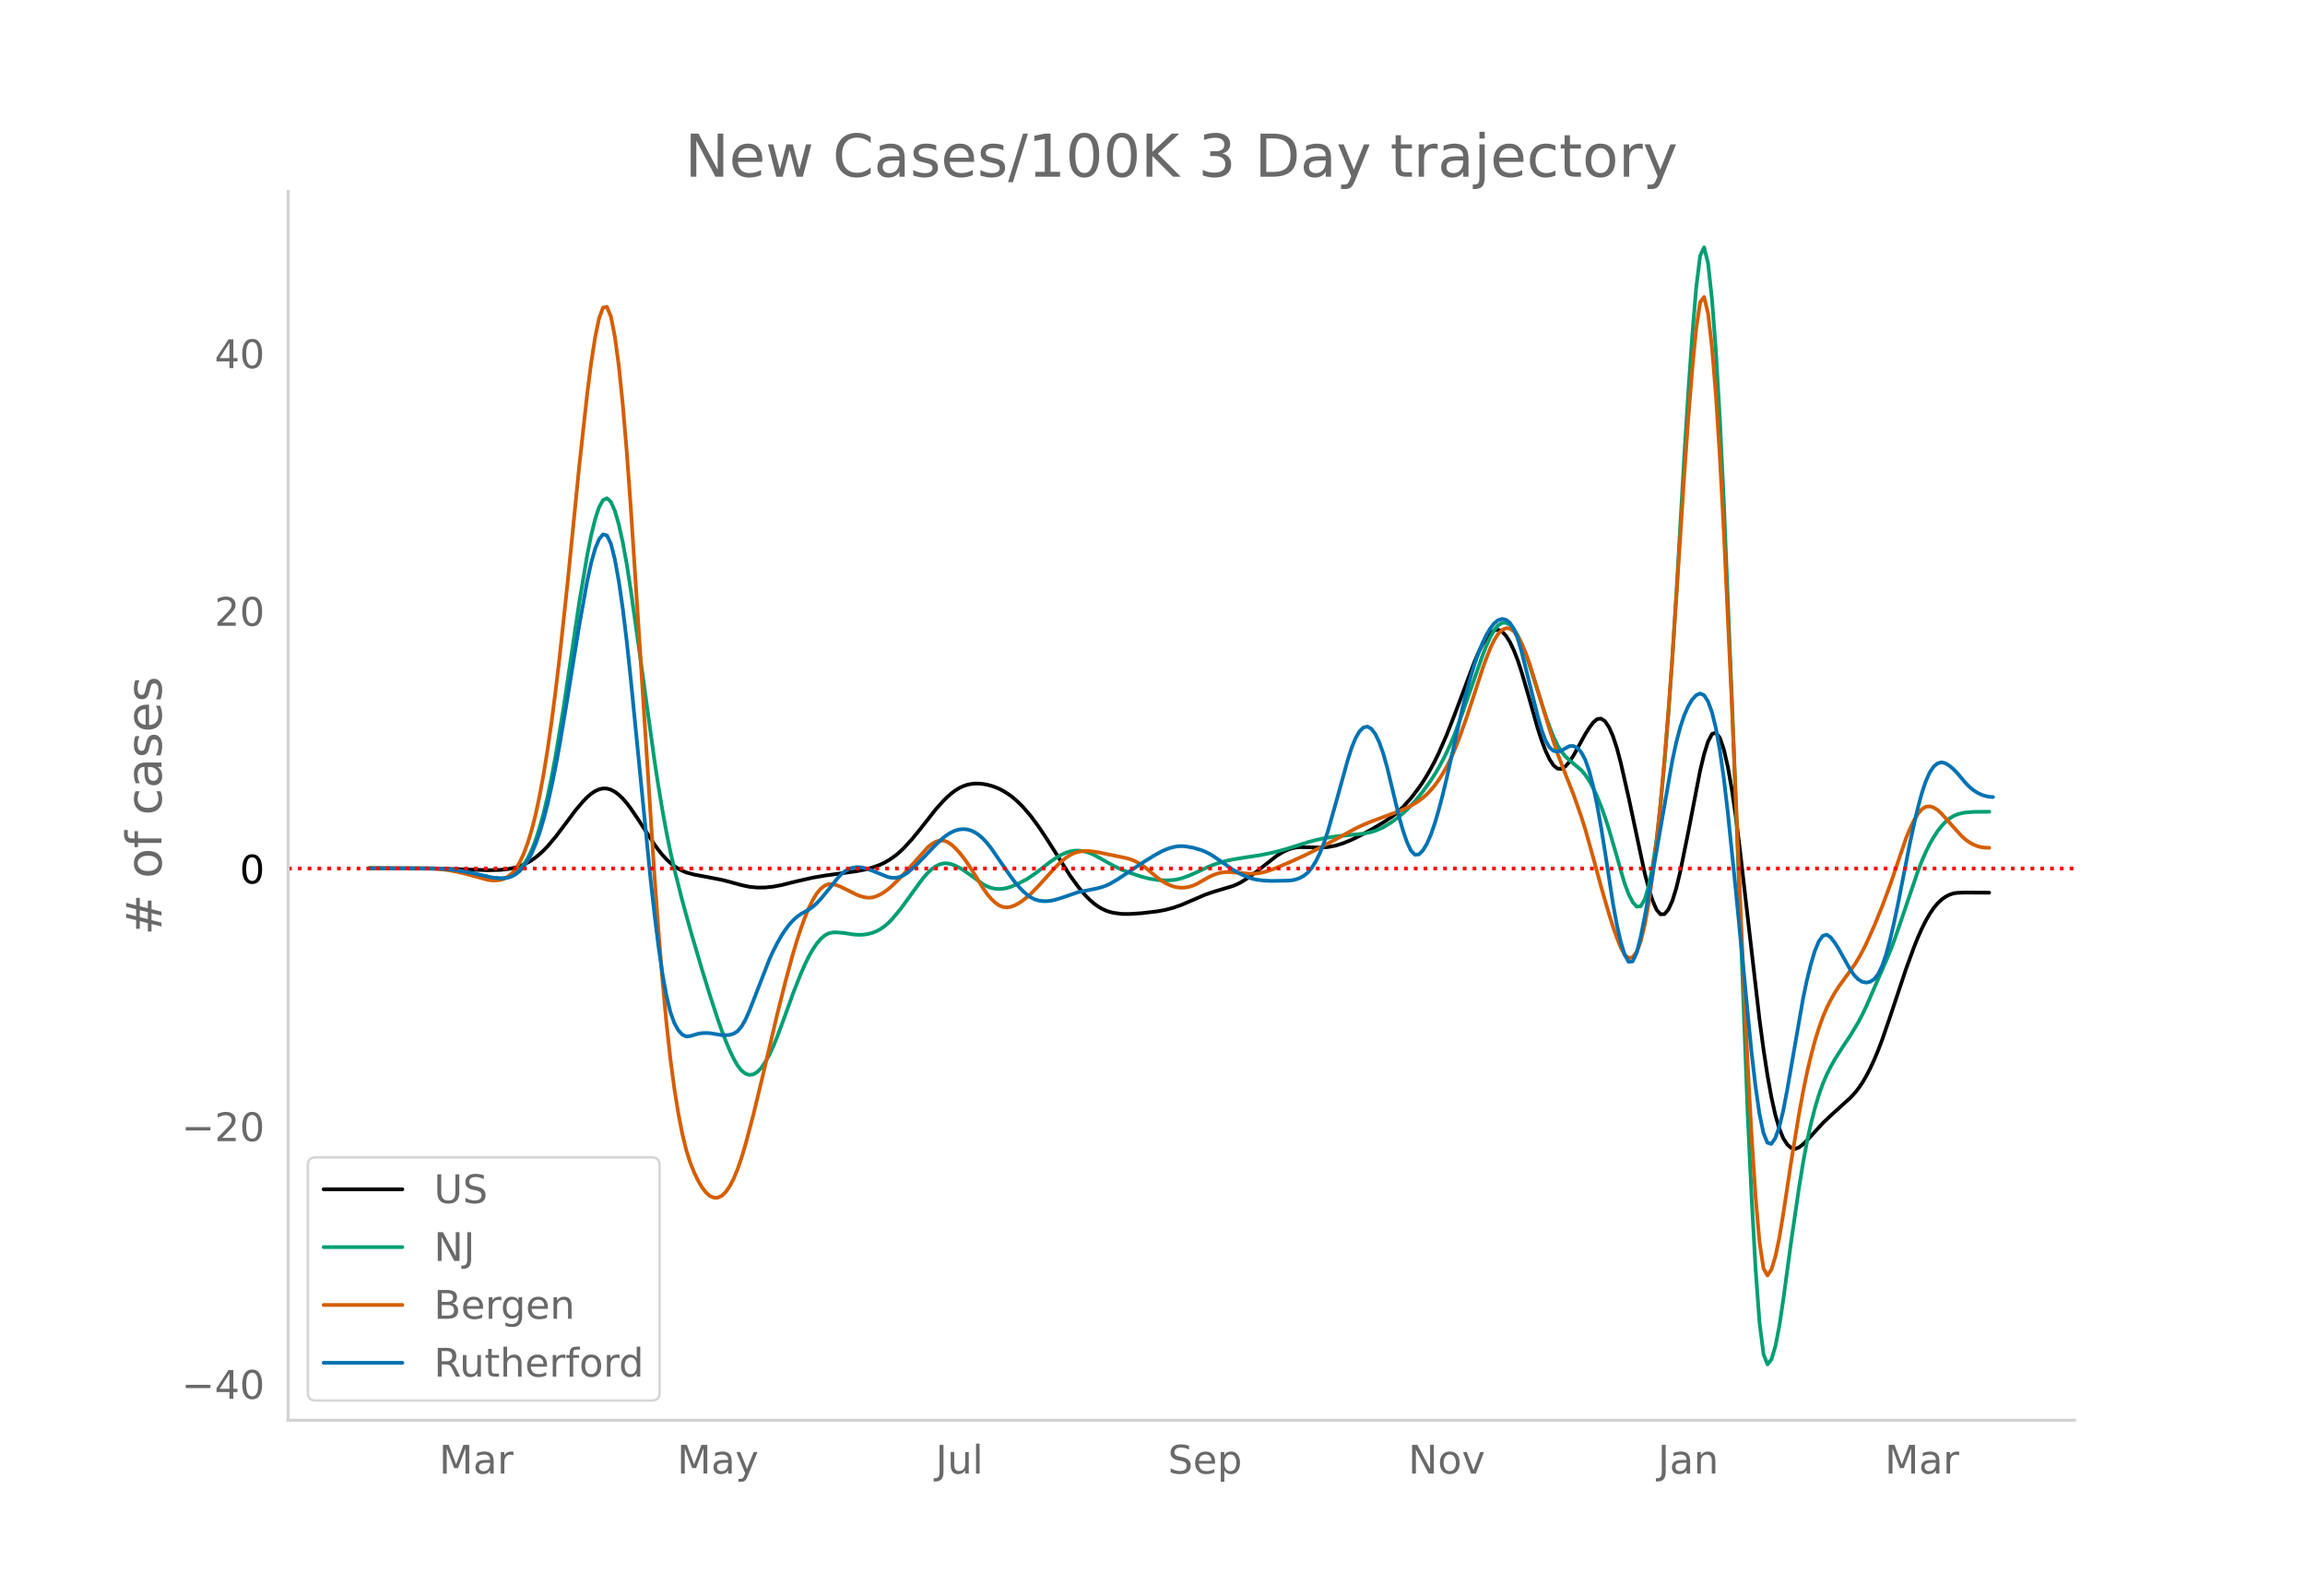 <svg height="864" viewBox="0 0 936 648" width="1248" xmlns="http://www.w3.org/2000/svg" xmlns:xlink="http://www.w3.org/1999/xlink"><defs><style>*{stroke-linecap:butt;stroke-linejoin:round}</style></defs><g id="figure_1"><path d="M0 648h936V0H0z" style="fill:#fff" id="patch_1"/><g id="axes_1"><path d="M117 576.72h725.4V77.76H117z" style="fill:none" id="patch_2"/><path clip-path="url(#p736c6e188c)" d="m149.973 352.644 28.951.097 9.65.292 9.651.334 4.826-.119 3.217-.34 3.216-.683 1.609-.523 1.608-.659 1.609-.796 1.608-.956 1.609-1.134 1.608-1.317 1.608-1.498 1.609-1.669 3.217-3.81 4.825-6.381 3.217-4.328 3.217-3.8 1.608-1.637 1.609-1.388 1.608-1.07 1.608-.732 1.609-.36 1.608.045 1.609.457 1.608.86 1.609 1.222 1.608 1.54 1.608 1.853 1.609 2.142 3.217 4.756 6.433 9.903 1.609 2.206 1.608 2.003 1.609 1.76 1.608 1.509 1.609 1.263 1.608 1.046 1.608.854 1.609.67 3.217.88 4.825.898 6.434 1.255 3.216.811 4.826 1.334 3.217.664 3.216.318 3.217-.045 3.217-.345 3.217-.606 6.434-1.587 6.433-1.454 4.826-.831 8.042-1.108 4.825-.675 3.217-.618 3.217-.844 3.217-1.183 1.608-.772 1.608-.907 1.609-1.044 1.608-1.196 1.609-1.364 1.608-1.536 3.217-3.527 3.217-3.915 6.434-8.176 3.216-3.595 1.609-1.562 1.608-1.398 1.609-1.203 1.608-.981 1.609-.752 1.608-.529 1.608-.328 1.609-.152 1.608.016 1.609.163 1.608.292 1.609.417 1.608.544 1.608.68 1.609.83 1.608.979 1.609 1.131 1.608 1.291 1.609 1.46 1.608 1.627 3.217 3.74 3.217 4.36 3.217 4.826 9.65 15.2 3.217 4.405 1.608 1.99 1.609 1.813 1.608 1.601 1.609 1.383 1.608 1.165 1.608.951 1.609.74 1.608.539 1.609.378 3.217.412 3.216.021 4.826-.317 6.433-.752 3.217-.61 3.217-.849 3.217-1.12 4.825-2.065 4.826-2.09 3.216-1.126 8.043-2.412 1.608-.661 1.608-.803 3.217-1.993 3.217-2.378 8.042-6.32 1.609-1.048 1.608-.886 1.608-.719 1.609-.532 1.608-.324 1.609-.129 4.825.077 3.217.105 3.217-.208 3.217-.61 3.216-1.02 3.217-1.337 3.217-1.558 4.825-2.618 4.826-2.854 3.217-2.12 1.608-1.245 1.608-1.398 1.609-1.55 3.217-3.569 3.217-4.208 1.608-2.371 1.608-2.577 1.609-2.793 1.608-3.03 1.609-3.29 3.217-7.36 3.216-8.192 8.043-21.428 1.608-3.74 1.608-3.301 1.609-2.679 1.608-1.994 1.609-1.178 1.608-.228 1.608.747 1.609 1.708 1.608 2.59 1.609 3.39 1.608 4.179 1.609 4.918 3.216 11.127 3.217 11.443 1.609 4.932 1.608 4.19 1.609 3.41 1.608 2.447 1.608 1.3 1.609.115 1.608-1.014 1.609-1.868 1.608-2.45 4.825-8.762 1.609-2.547 1.608-2.185 1.609-1.402 1.608-.195 1.609 1.096 1.608 2.385 1.608 3.657 1.609 4.912 1.608 6.09 3.217 14.232 6.434 30.295 1.608 6.079 1.609 5.125 1.608 3.72 1.609 1.862 1.608-.06 1.608-1.863 1.609-3.543 1.608-5.197 1.609-6.74 3.216-15.84 4.826-24.99 1.608-6.697 1.609-5.153 1.608-3.104 1.608-.552 1.609 2.101 1.608 4.698 1.609 7.013 1.608 9.046 1.609 11.023 1.608 12.84 8.042 69.683 1.609 12.053 1.608 10.544 1.608 8.946 1.609 7.26 1.608 5.559 1.609 3.91 1.608 2.532 1.609 1.425 1.608.373 1.608-.612 1.609-1.257 1.608-1.563 6.434-7.05 3.217-3.073 8.042-7.284 1.608-1.738 1.609-2.001 1.608-2.363 1.609-2.743 1.608-3.123 1.609-3.497 1.608-3.863 1.608-4.23 3.217-9.35 6.434-19.298 3.217-8.809 1.608-4.008 1.609-3.612 1.608-3.198 1.608-2.782 1.609-2.36 1.608-1.93 1.609-1.513 1.608-1.144 1.609-.828 1.608-.521 1.608-.239 3.217-.099 9.65.056h0" style="fill:none;stroke:#000;stroke-linecap:round;stroke-width:1.5" id="line2d_1"/><path clip-path="url(#p736c6e188c)" d="m149.973 352.56 25.735.044 4.825.276 4.825.548 4.825.867 9.65 2.133 3.218.261 1.608-.095 1.609-.338 1.608-.618 1.608-1.01 1.609-1.516 1.608-2.046 1.609-2.6 1.608-3.293 1.609-4.118 1.608-4.973 1.608-5.834 1.609-6.74 1.608-7.692 1.609-8.618 3.217-19.372 3.216-21.596 3.217-21.535 3.217-19.134 1.609-8.104 1.608-6.558 1.608-4.876 1.609-2.942 1.608-.759 1.609 1.477 1.608 3.658 1.609 5.577 1.608 7.234 1.608 8.839 1.609 10.327 3.217 22.821 6.433 46.614 1.609 10.445 1.608 9.671 1.609 8.81 1.608 7.93 1.609 7.105 3.216 12.768 3.217 11.71 4.825 16.443 3.217 10.424 3.217 9.82 1.609 4.56 1.608 4.19 1.608 3.803 1.609 3.38 1.608 2.793 1.609 2.035 1.608 1.25 1.609.487 1.608-.251 1.608-.985 1.609-1.703 1.608-2.337 1.609-2.892 1.608-3.429 1.609-3.931 3.216-8.678 3.217-8.938 3.217-8.127 1.609-3.644 1.608-3.278 1.608-2.827 1.609-2.36 1.608-1.888 1.609-1.385 1.608-.851 1.609-.35 1.608-.033 3.217.29 3.217.52 1.608.149 1.609.026 1.608-.101 1.608-.254 1.609-.43 1.608-.621 1.609-.845 1.608-1.105 1.608-1.37 1.609-1.629 3.217-3.82 3.217-4.387 4.825-6.678 1.608-2.056 1.609-1.841 1.608-1.51 1.609-1.155 1.608-.784 1.608-.4 1.609-.012 1.608.355 1.609.625 1.608.797 1.609.95 3.216 2.267 4.826 3.503 1.608.854 1.609.597 1.608.343 1.608.113 1.609-.098 1.608-.304 1.609-.5 3.217-1.371L416.97 357l3.217-2.172 6.434-4.964 3.217-2.137 1.608-.85 1.609-.677 1.608-.481 1.609-.267 1.608-.048 1.608.167 1.609.36 1.608.535 1.609.703 3.216 1.79 4.826 2.71 3.217 1.514 3.216 1.244 4.826 1.582 3.217.807 3.216.507 3.217.187 3.217-.169 1.609-.265 1.608-.396 3.217-1.139 3.217-1.42 4.825-2.272 3.217-1.2 3.217-.936 3.217-.703 4.825-.798 6.434-.977 4.825-.985 4.825-1.259 4.825-1.495 4.826-1.538 3.216-.856 3.217-.7 4.826-.765 4.825-.488 6.434-.611 3.216-.698 1.609-.515 1.608-.637 1.609-.772 3.217-1.936 3.216-2.383 3.217-2.838 3.217-3.412 3.217-3.988 3.217-4.47 1.608-2.478 1.609-2.717 1.608-2.967 1.609-3.224 1.608-3.516 1.608-3.842 3.217-8.652 8.042-23.142 1.609-4.05 1.608-3.568 1.609-2.869 1.608-1.951 1.608-.991 1.609-.037 1.608.883 1.609 1.769 1.608 2.648 1.609 3.494 1.608 4.172 1.608 4.684 6.434 20.17 1.609 4.524 1.608 4.04 1.608 3.355 1.609 2.628 1.608 1.952 1.609 1.52 4.825 4.022 1.608 1.906 1.609 2.426 1.608 2.945 1.609 3.46 1.608 3.974 1.609 4.485 1.608 4.976 3.217 11.01 1.608 5.789 1.609 5.329 1.608 4.266 1.609 3.084 1.608 1.775 1.608-.158 1.609-2.717 1.608-5.401 1.609-8.119 1.608-11.002 1.609-14.052 1.608-17.11 1.608-20.045 1.609-22.855 1.608-25.64 3.217-55.945 1.608-25.686 1.609-22.93 1.608-19.554 1.609-13.061 1.608-3.457 1.609 6.446 1.608 14.726 1.608 21.38 1.609 27.712 1.608 33.7 3.217 78.528 6.434 169.248 1.608 34.13 1.609 28.953 1.608 21.868L716.14 550l1.608 4.039 1.608-2.062 1.609-5.43 1.608-8.254 1.609-10.801 3.217-23.734 3.216-22.009 1.609-9.83 1.608-8.587 1.609-7.314 1.608-6.236 1.609-5.352 1.608-4.51 1.608-3.714 1.609-3.173 1.608-2.881 3.217-5.069 3.217-4.824 3.217-5.39 1.608-3.082 1.609-3.38L766 389.901l1.608-3.838 1.609-4.202 3.216-9.342 6.434-18.92 1.609-4.12 1.608-3.665 1.608-3.216 1.609-2.8 1.608-2.42 1.609-2.046 1.608-1.687 1.609-1.337 1.608-.99 1.608-.663 1.609-.43 1.608-.294 3.217-.247 6.434-.062h0" style="fill:none;stroke:#009e73;stroke-linecap:round;stroke-width:1.5" id="line2d_2"/><path clip-path="url(#p736c6e188c)" d="m149.973 352.507 24.126.095 4.825.36 3.217.413 3.217.588 3.217.758 9.65 2.589 1.609.189 1.608.016 1.609-.178 1.608-.475 1.609-.872 1.608-1.322 1.608-1.926 1.609-2.683 1.608-3.47 1.609-4.288 1.608-5.262 1.609-6.387 1.608-7.545 1.608-8.71 1.609-9.913 1.608-11.155 1.609-12.38 1.608-13.478 3.217-29.85 4.825-48.295 3.217-29.242 1.609-12.626 1.608-10.341 1.608-7.762 1.609-4.42 1.608-.318 1.609 3.937 1.608 8.13 1.609 12.016 1.608 15.59 1.608 19.102 1.609 22.363 3.217 49.455 6.433 100.546 1.609 22.052 1.608 19.9 1.609 17.34 1.608 14.702 1.609 12.146 1.608 10.012 1.608 8.298 1.609 6.667 1.608 5.125 1.609 4.02 1.608 3.349 1.608 2.757 1.609 2.112 1.608 1.412 1.609.702 1.608-.014 1.609-.762 1.608-1.54 1.608-2.326 1.609-3.109 1.608-3.887 1.609-4.66 1.608-5.39 3.217-12.173 3.217-13.345 6.434-27.281 3.216-12.891 3.217-11.837 1.609-5.33 1.608-4.89 1.609-4.431 1.608-3.882 1.608-3.24 1.609-2.58 1.608-1.918 1.609-1.257 1.608-.595 1.609.024 1.608.424 1.608.605 3.217 1.598 3.217 1.604 1.609.612 1.608.46 1.608.216 1.609-.12 1.608-.462 1.609-.744 1.608-.97 1.608-1.181 1.609-1.383 3.217-3.156 3.217-3.492 8.042-8.972 1.608-1.317 1.609-.947 1.608-.5 1.608.026 1.609.565 1.608 1.082 1.609 1.477 1.608 1.75 1.609 1.998 1.608 2.239 3.217 5.026 3.217 5.282 1.608 2.274 1.609 1.917 1.608 1.551 1.608 1.135 1.609.667 1.608.191 1.609-.264 1.608-.614 1.609-.858 1.608-1.075 1.608-1.264 1.609-1.423 3.217-3.296 6.433-7.118 1.609-1.648 1.608-1.465 1.609-1.26 1.608-1.028 1.609-.77 1.608-.506 1.608-.255 1.609-.067 1.608.057 3.217.44 11.259 2.325 1.608.435 1.609.608 1.608.796 1.609.979 1.608 1.14 3.217 2.662 1.608 1.354 1.609 1.19 1.608.996 1.609.802 1.608.594 1.609.374 1.608.151 1.608-.07 1.609-.29 1.608-.505 1.609-.721 4.825-2.75 1.608-.758 1.609-.603 1.608-.412 1.609-.214 1.608-.029 3.217.21 4.825.445 1.609.012 1.608-.11 1.609-.23 1.608-.348 3.217-1.042 6.433-2.664 6.434-2.924 6.434-3.212 6.434-3.431 8.042-4.403 3.217-1.523 3.216-1.317 11.26-4.2L571.38 328l3.217-1.772 1.609-1.06 1.608-1.224 1.608-1.435 1.609-1.664 1.608-1.927 1.609-2.228 1.608-2.534 1.609-2.848 1.608-3.204 1.608-3.596 1.609-3.999 3.217-9.024 3.217-9.744 3.216-9.912 1.609-4.505 1.608-4.04 1.609-3.378 1.608-2.515 1.608-1.614 1.609-.71 1.608.211 1.609 1.148 1.608 2.087 1.609 3.006 1.608 3.815 1.608 4.518 3.217 10.566 4.826 15.944 3.216 9.674 3.217 8.37 3.217 8.138 3.217 9.129 1.608 5.126 3.217 11.45 3.217 11.886 3.217 11.112 1.608 5.086 1.609 4.6 1.608 3.986 1.609 2.879 1.608 1.275 1.609-.427 1.608-2.187 1.608-4.234 1.609-6.57 1.608-8.963 1.609-11.333 1.608-13.584 1.609-15.72 1.608-17.816 1.608-19.844 1.609-21.801 3.217-49.042 1.608-24.918 1.608-22.6 1.609-19.897 1.608-16.656 1.609-10.735 1.608-2.135 1.609 6.693 1.608 13.983 1.608 19.735 1.609 25.177 1.608 30.3 3.217 69.534 4.825 112.821 1.609 33.381 1.608 29.176 1.609 24.64 1.608 18.44 1.609 10.576 1.608 2.865 1.608-2.42 1.609-5.276 1.608-7.648 1.609-9.784 3.217-21.235 3.216-19.546 1.609-8.781 1.608-7.825 1.609-6.846 1.608-5.974 1.609-5.207 1.608-4.463 1.608-3.75 1.609-3.208 1.608-2.831 1.609-2.49 6.433-8.907 1.609-2.625 1.608-2.907 1.609-3.199 3.217-7.188 3.216-7.925 3.217-8.66 6.434-18.914 1.608-3.887 1.609-3.35 1.608-2.666 1.609-1.842 1.608-.987 1.608-.163 1.609.514 1.608 1.045 1.609 1.505 4.825 5.427 3.217 3.533 1.608 1.446 1.609 1.166 1.608.892 1.609.642 1.608.418 1.608.199 1.609.045h0" style="fill:none;stroke:#d55e00;stroke-linecap:round;stroke-width:1.5" id="line2d_3"/><path clip-path="url(#p736c6e188c)" d="m149.973 352.566 27.343.086 4.825.33 4.826.619 4.825.933 8.042 1.798 3.217.338 1.608-.034 1.609-.255 1.608-.51 1.608-.875 1.609-1.345 1.608-1.836 1.609-2.354 1.608-3.002 1.609-3.78 1.608-4.584 1.608-5.39 1.609-6.211 1.608-7.047 1.609-7.885 1.608-8.688 3.217-19.097 4.825-29.901 3.217-17.796 1.609-7.445 1.608-5.736 1.608-3.916 1.609-1.992 1.608.44 1.609 3.384 1.608 6.352 1.609 8.93 1.608 11.12 1.608 13.23 1.609 15.167 8.042 81.23 1.608 14.401 1.609 12.921 1.608 11.095 1.609 8.92 1.608 6.678 1.609 4.538 1.608 2.909 1.608 1.793 1.609.779 1.608-.133 3.217-.975 1.608-.238 1.609-.068 1.608.073 3.217.523 1.609.265 1.608.06 1.608-.175 1.609-.466 1.608-1.041 1.609-1.9 1.608-2.813 1.609-3.657 8.042-20.693 1.608-3.509 1.609-3.172 1.608-2.83 1.608-2.482 1.609-2.134 1.608-1.79 1.609-1.461 1.608-1.15 3.217-1.781 1.608-1.145 1.609-1.45 1.608-1.734 3.217-3.886 3.217-4.048 1.608-1.813 1.609-1.386 1.608-.93 1.609-.552 1.608-.252 1.609.035 1.608.303 3.217 1.084 6.433 2.607 1.609.282 1.608-.008 1.609-.365 1.608-.736 1.609-1.087 3.216-2.813 3.217-3.311 4.826-5.068 3.216-2.969 1.609-1.195 1.608-.96 1.609-.702 1.608-.422 1.609-.137 1.608.151 1.608.459 1.609.784 1.608 1.114 1.609 1.44 1.608 1.745 1.609 2.031 3.216 4.686 4.826 6.959 1.608 2.12 1.609 1.91 1.608 1.684 1.608 1.45 1.609 1.164 1.608.824 1.609.49 1.608.223 1.609.027 1.608-.155 1.608-.327 3.217-.963 6.434-2.227 4.825-.934 3.217-.667 1.608-.439 1.609-.584 1.608-.742 3.217-1.877 4.825-3.222 4.826-3.247 4.825-2.992 3.217-1.795 1.608-.732 1.609-.597 1.608-.456 1.609-.293 1.608-.104 1.608.08 3.217.553 3.217.945 1.609.644 1.608.789 1.608.937 3.217 2.219 4.826 3.365 3.216 1.837 3.217 1.379 1.609.5 1.608.372 3.217.4 3.217.116 6.433-.124 1.609-.141 1.608-.363 1.609-.608 1.608-.885 1.609-1.331 1.608-1.946 1.608-2.595 1.609-3.255 1.608-3.984 1.609-4.777 3.217-11.399 4.825-17.433 1.608-5.07 1.609-3.98 1.608-2.799 1.609-1.608 1.608-.385 1.608.87 1.609 2.127 1.608 3.347 1.609 4.53 1.608 5.709 4.825 20.004 1.609 5.591 1.608 4.747 1.609 3.438 1.608 1.668 1.609-.123 1.608-1.558 1.608-2.637 1.609-3.643 1.608-4.62 1.609-5.435 1.608-6.095 1.609-6.721 6.433-28.6 1.609-6.413 1.608-5.915 1.609-5.292 1.608-4.645 1.608-4.003 1.609-3.368 1.608-2.733 1.609-2.082 1.608-1.34 1.608-.511 1.609.336 1.608 1.247 1.609 2.475 1.608 4.022 1.609 5.501 4.825 19.334 1.608 6.429 1.609 5.695 1.608 4.32 1.609 2.819 1.608 1.386 1.608.307 1.609-.422 3.217-1.79 1.608-.088 1.609.793 1.608 1.734 1.608 2.979 1.609 4.528 1.608 6.14 1.609 7.693 1.608 8.966 1.609 9.958 3.216 20.958 1.609 8.794 1.608 7.081 1.609 5.249 1.608 2.814 1.609-.223 1.608-3.38 1.608-6.304 1.609-8.054 3.217-17.607 8.042-46.095 1.608-7.424 1.609-6.114 1.608-4.833 1.608-3.703 1.609-2.723 1.608-1.773 1.609-.747 1.608.66 1.609 2.448 1.608 4.36 1.608 6.517 1.609 8.918 1.608 11.368 1.609 13.67 3.217 31.286 6.433 66.263 1.609 13.818 1.608 11.235 1.609 7.745 1.608 4.075 1.608.541 1.609-2.316 1.608-4.496 1.609-6.54 1.608-8.407 6.434-37.055 1.608-7.695 1.609-6.534 1.608-5.328 1.609-3.889 1.608-2.22 1.608-.502 1.609 1.095 1.608 2.098 1.609 2.505 3.217 5.8 1.608 2.827 1.608 2.259 1.609 1.61 1.608.96 1.609.302 1.608-.355 1.609-1.068 1.608-2.059 1.608-3.328 1.609-4.653 1.608-5.924 1.609-6.928 1.608-7.665 4.825-24.526 1.609-7.437 1.608-6.876 1.609-6.01 1.608-4.837 1.608-3.604 1.609-2.4 1.608-1.342 1.609-.427 1.608.41 1.609 1.005 1.608 1.356 1.608 1.66 3.217 3.824 1.609 1.656 1.608 1.35 1.609 1.05 1.608.786 1.608.559 1.609.339 1.608.114h0" style="fill:none;stroke:#0072b2;stroke-linecap:round;stroke-width:1.5" id="line2d_4"/><path clip-path="url(#p736c6e188c)" d="M117 352.671h725.4" style="fill:none;stroke:red;stroke-dasharray:1.5,2.475;stroke-dashoffset:0;stroke-width:1.5" id="line2d_5"/><path d="M117 576.72V77.76" style="fill:none;stroke:#d3d3d3;stroke-linecap:square;stroke-linejoin:miter;stroke-width:1.25" id="patch_3"/><path d="M117 576.72h725.4" style="fill:none;stroke:#d3d3d3;stroke-linecap:square;stroke-linejoin:miter;stroke-width:1.25" id="patch_4"/><g id="matplotlib.axis_1"><g id="xtick_1"><g style="fill:#696969" transform="matrix(.16 0 0 -.16 178.306 598.378)" id="text_1"><defs><path d="M9.813 72.906h14.703l18.593-49.61 18.703 49.61h14.704V0H66.89v64.016l-18.797-50h-9.907l-18.796 50V0H9.813z" id="DejaVuSans-77"/><path d="M34.281 27.484q-10.89 0-15.093-2.484-4.204-2.484-4.204-8.5 0-4.781 3.157-7.594 3.156-2.797 8.562-2.797 7.485 0 12 5.297 4.516 5.297 4.516 14.078v2zm17.922 3.72V0H43.22v8.297Q40.14 3.328 35.547.953q-4.594-2.375-11.234-2.375-8.391 0-13.36 4.719Q6 8.016 6 15.922q0 9.219 6.172 13.906 6.187 4.688 18.437 4.688h12.61v.89q0 6.203-4.078 9.594-4.078 3.39-11.453 3.39-4.688 0-9.141-1.124-4.438-1.125-8.531-3.375v8.312q4.921 1.906 9.562 2.844 4.64.953 9.031.953 11.875 0 17.735-6.156 5.86-6.14 5.86-18.64z" id="DejaVuSans-97"/><path d="M41.11 46.297q-1.516.875-3.297 1.281Q36.03 48 33.89 48q-7.625 0-11.703-4.953-4.079-4.953-4.079-14.234V0H9.08v54.688h9.03v-8.5q2.844 4.984 7.375 7.39Q30.031 56 36.531 56q.922 0 2.047-.125 1.125-.11 2.484-.36z" id="DejaVuSans-114"/></defs><use xlink:href="#DejaVuSans-77"/><use x="86.279" xlink:href="#DejaVuSans-97"/><use x="147.559" xlink:href="#DejaVuSans-114"/></g></g><g id="xtick_2"><g style="fill:#696969" transform="matrix(.16 0 0 -.16 274.974 598.378)" id="text_2"><defs><path d="M32.172-5.078q-3.797-9.766-7.422-12.735-3.61-2.984-9.656-2.984H7.906v7.516h5.282q3.703 0 5.75 1.765Q21-9.766 23.483-3.219l1.61 4.094-22.11 53.813H12.5l17.094-42.766 17.093 42.766h9.516z" id="DejaVuSans-121"/></defs><use xlink:href="#DejaVuSans-77"/><use x="86.279" xlink:href="#DejaVuSans-97"/><use x="147.559" xlink:href="#DejaVuSans-121"/></g></g><g id="xtick_3"><g style="fill:#696969" transform="matrix(.16 0 0 -.16 379.976 598.378)" id="text_3"><defs><path d="M9.813 72.906h9.859V5.078q0-13.187-5-19.14-5-5.954-16.094-5.954h-3.75v8.297h3.078q6.531 0 9.219 3.672Q9.813-4.39 9.813 5.078z" id="DejaVuSans-74"/><path d="M8.5 21.578v33.11h8.984V21.922q0-7.766 3.016-11.656 3.031-3.875 9.094-3.875 7.265 0 11.484 4.64 4.234 4.64 4.234 12.656v31h8.985V0h-8.984v8.406Q42.047 3.422 37.718 1q-4.313-2.422-10.032-2.422-9.421 0-14.312 5.86Q8.5 10.296 8.5 21.578zM31.11 56z" id="DejaVuSans-117"/><path d="M9.422 75.984h8.984V0H9.422z" id="DejaVuSans-108"/></defs><use xlink:href="#DejaVuSans-74"/><use x="29.492" xlink:href="#DejaVuSans-117"/><use x="92.871" xlink:href="#DejaVuSans-108"/></g></g><g id="xtick_4"><g style="fill:#696969" transform="matrix(.16 0 0 -.16 474.27 598.378)" id="text_4"><defs><path d="M53.516 70.516V60.89q-5.61 2.687-10.594 4-4.984 1.328-9.625 1.328-8.047 0-12.422-3.125t-4.375-8.89q0-4.845 2.906-7.313 2.907-2.453 11.016-3.97l5.953-1.218q11.031-2.11 16.281-7.406 5.25-5.297 5.25-14.172 0-10.61-7.11-16.078-7.093-5.469-20.812-5.469-5.172 0-11.015 1.172Q13.14.922 6.89 3.219v10.156q6-3.36 11.765-5.078 5.766-1.703 11.328-1.703 8.438 0 13.032 3.312 4.593 3.328 4.593 9.485 0 5.359-3.297 8.39-3.296 3.032-10.812 4.547L27.484 33.5q-11.03 2.188-15.968 6.875-4.922 4.688-4.922 13.047 0 9.672 6.812 15.234 6.813 5.563 18.766 5.563 5.14 0 10.453-.938 5.328-.922 10.89-2.765z" id="DejaVuSans-83"/><path d="M56.203 29.594v-4.39H14.891q.593-9.282 5.593-14.142 5-4.859 13.938-4.859 5.172 0 10.031 1.266 4.86 1.265 9.656 3.812v-8.5Q49.266.734 44.187-.344 39.11-1.422 33.892-1.422q-13.094 0-20.735 7.61-7.64 7.625-7.64 20.625 0 13.421 7.25 21.296Q20.016 56 32.328 56q11.031 0 17.453-7.11 6.422-7.093 6.422-19.296zm-8.984 2.64q-.094 7.36-4.125 11.75-4.032 4.407-10.672 4.407-7.516 0-12.031-4.25-4.516-4.25-5.203-11.97z" id="DejaVuSans-101"/><path d="M18.11 8.203v-29H9.077v75.484h9.031v-8.296q2.844 4.875 7.157 7.234Q29.594 56 35.594 56q9.968 0 16.187-7.906 6.235-7.907 6.235-20.797T51.78 6.484q-6.218-7.906-16.187-7.906-6 0-10.328 2.375-4.313 2.375-7.157 7.25zm30.578 19.094q0 9.906-4.079 15.547-4.078 5.64-11.203 5.64-7.14 0-11.218-5.64-4.079-5.64-4.079-15.547 0-9.906 4.078-15.547 4.079-5.64 11.22-5.64 7.124 0 11.202 5.64t4.078 15.547z" id="DejaVuSans-112"/></defs><use xlink:href="#DejaVuSans-83"/><use x="63.477" xlink:href="#DejaVuSans-101"/><use x="125" xlink:href="#DejaVuSans-112"/></g></g><g id="xtick_5"><g style="fill:#696969" transform="matrix(.16 0 0 -.16 571.85 598.378)" id="text_5"><defs><path d="M9.813 72.906h13.28l32.329-60.984v60.984h9.562V0h-13.28L19.39 60.984V0H9.813z" id="DejaVuSans-78"/><path d="M30.61 48.39q-7.22 0-11.422-5.64-4.204-5.64-4.204-15.453 0-9.813 4.172-15.453 4.188-5.64 11.453-5.64 7.188 0 11.375 5.655 4.203 5.672 4.203 15.438 0 9.719-4.203 15.406-4.187 5.688-11.375 5.688zm0 7.61q11.718 0 18.406-7.625 6.703-7.61 6.703-21.078 0-13.422-6.703-21.078-6.688-7.64-18.407-7.64-11.765 0-18.437 7.64-6.656 7.656-6.656 21.078 0 13.469 6.656 21.078Q18.844 56 30.609 56z" id="DejaVuSans-111"/><path d="M2.984 54.688H12.5L29.594 8.797l17.093 45.89h9.516L35.687 0H23.485z" id="DejaVuSans-118"/></defs><use xlink:href="#DejaVuSans-78"/><use x="74.805" xlink:href="#DejaVuSans-111"/><use x="135.986" xlink:href="#DejaVuSans-118"/></g></g><g id="xtick_6"><g style="fill:#696969" transform="matrix(.16 0 0 -.16 673.246 598.378)" id="text_6"><defs><path d="M54.89 33.016V0h-8.984v32.719q0 7.765-3.031 11.61-3.031 3.858-9.078 3.858-7.281 0-11.484-4.64-4.204-4.625-4.204-12.64V0H9.08v54.688h9.03v-8.5q3.235 4.937 7.594 7.374Q30.078 56 35.797 56q9.422 0 14.25-5.828 4.844-5.828 4.844-17.156z" id="DejaVuSans-110"/></defs><use xlink:href="#DejaVuSans-74"/><use x="29.492" xlink:href="#DejaVuSans-97"/><use x="90.771" xlink:href="#DejaVuSans-110"/></g></g><g id="xtick_7"><g style="fill:#696969" transform="matrix(.16 0 0 -.16 765.382 598.378)" id="text_7"><use xlink:href="#DejaVuSans-77"/><use x="86.279" xlink:href="#DejaVuSans-97"/><use x="147.559" xlink:href="#DejaVuSans-114"/></g></g></g><g id="matplotlib.axis_2"><g id="ytick_1"><g style="fill:#696969" transform="matrix(.16 0 0 -.16 73.733 568.014)" id="text_8"><defs><path d="M10.594 35.5h62.593v-8.297H10.594z" id="DejaVuSans-8722"/><path d="M37.797 64.313 12.89 25.39h24.906zm-2.594 8.593H47.61V25.391h10.407v-8.203H47.609V0h-9.812v17.188H4.89v9.515z" id="DejaVuSans-52"/><path d="M31.781 66.406q-7.61 0-11.453-7.5Q16.5 51.422 16.5 36.375q0-14.984 3.828-22.484 3.844-7.5 11.453-7.5 7.672 0 11.5 7.5 3.844 7.5 3.844 22.484 0 15.047-3.844 22.531-3.828 7.5-11.5 7.5zm0 7.813q12.266 0 18.735-9.703 6.468-9.688 6.468-28.141 0-18.406-6.468-28.11-6.47-9.687-18.735-9.687-12.25 0-18.718 9.688-6.47 9.703-6.47 28.109 0 18.453 6.47 28.14Q19.53 74.22 31.78 74.22z" id="DejaVuSans-48"/></defs><use xlink:href="#DejaVuSans-8722"/><use x="83.789" xlink:href="#DejaVuSans-52"/><use x="147.412" xlink:href="#DejaVuSans-48"/></g></g><g id="ytick_2"><g style="fill:#696969" transform="matrix(.16 0 0 -.16 73.733 463.382)" id="text_9"><defs><path d="M19.188 8.297h34.421V0H7.33v8.297q5.609 5.812 15.296 15.594 9.703 9.797 12.188 12.64 4.734 5.313 6.609 9 1.89 3.688 1.89 7.25 0 5.813-4.078 9.469-4.078 3.672-10.625 3.672-4.64 0-9.797-1.61-5.14-1.609-11-4.89v9.969Q13.767 71.78 18.938 73q5.188 1.219 9.485 1.219 11.328 0 18.062-5.672 6.735-5.656 6.735-15.125 0-4.5-1.688-8.531-1.672-4.016-6.125-9.485-1.218-1.422-7.765-8.187-6.532-6.766-18.453-18.922z" id="DejaVuSans-50"/></defs><use xlink:href="#DejaVuSans-8722"/><use x="83.789" xlink:href="#DejaVuSans-50"/><use x="147.412" xlink:href="#DejaVuSans-48"/></g></g><g id="ytick_3"><use xlink:href="#DejaVuSans-48" transform="matrix(.16 0 0 -.16 97.32 358.75)" id="text_10"/></g><g id="ytick_4"><g style="fill:#696969" transform="matrix(.16 0 0 -.16 87.14 254.118)" id="text_11"><use xlink:href="#DejaVuSans-50"/><use x="63.623" xlink:href="#DejaVuSans-48"/></g></g><g id="ytick_5"><g style="fill:#696969" transform="matrix(.16 0 0 -.16 87.14 149.486)" id="text_12"><use xlink:href="#DejaVuSans-52"/><use x="63.623" xlink:href="#DejaVuSans-48"/></g></g><g style="fill:#696969" transform="matrix(0 -.2 -.2 0 65.573 379.813)" id="text_13"><defs><path d="M51.125 44H36.922l-4.11-16.313h14.313zm-7.328 27.781-5.078-20.265h14.265L58.11 71.78h7.813L60.89 51.516h15.234V44h-17.14l-4-16.313h15.53V20.22H53.079L48 0h-7.813l5.032 20.219H30.906L25.875 0h-7.86l5.079 20.219H7.719v7.468h17.187L29 44H13.281v7.516h17.625l4.985 20.265z" id="DejaVuSans-35"/><path d="M37.11 75.984V68.5h-8.594q-4.828 0-6.72-1.953-1.874-1.953-1.874-7.031v-4.828h14.797v-6.985H19.922V0H10.89v47.703H2.297v6.984h8.594V58.5q0 9.125 4.25 13.297 4.25 4.187 13.468 4.187z" id="DejaVuSans-102"/><path d="M48.781 52.594v-8.407q-3.812 2.11-7.64 3.157-3.828 1.047-7.735 1.047-8.75 0-13.593-5.547-4.829-5.532-4.829-15.547 0-10.016 4.829-15.563 4.843-5.53 13.593-5.53 3.907 0 7.735 1.046 3.828 1.047 7.64 3.156V2.094Q45.016.344 40.984-.531q-4.015-.89-8.562-.89-12.36 0-19.64 7.765-7.266 7.765-7.266 20.953 0 13.375 7.343 21.031Q20.22 56 33.016 56q4.14 0 8.093-.86 3.953-.843 7.672-2.546z" id="DejaVuSans-99"/><path d="M44.281 53.078v-8.5q-3.797 1.953-7.906 2.922-4.094.984-8.5.984-6.688 0-10.031-2.047-3.344-2.046-3.344-6.156 0-3.125 2.39-4.906 2.391-1.781 9.626-3.39l3.078-.688q9.562-2.047 13.593-5.781 4.032-3.735 4.032-10.422 0-7.625-6.032-12.078-6.03-4.438-16.578-4.438-4.39 0-9.156.86Q10.688.296 5.422 2v9.281q4.984-2.594 9.812-3.89 4.829-1.282 9.579-1.282 6.343 0 9.75 2.172 3.421 2.172 3.421 6.125 0 3.656-2.468 5.61-2.453 1.953-10.813 3.765l-3.125.735q-8.344 1.75-12.062 5.39-3.704 3.64-3.704 9.985 0 7.718 5.47 11.906Q16.75 56 26.811 56q4.97 0 9.36-.734 4.406-.72 8.11-2.188z" id="DejaVuSans-115"/></defs><use xlink:href="#DejaVuSans-35"/><use x="83.789" xlink:href="#DejaVuSans-32"/><use x="115.576" xlink:href="#DejaVuSans-111"/><use x="176.758" xlink:href="#DejaVuSans-102"/><use x="211.963" xlink:href="#DejaVuSans-32"/><use x="243.75" xlink:href="#DejaVuSans-99"/><use x="298.73" xlink:href="#DejaVuSans-97"/><use x="360.01" xlink:href="#DejaVuSans-115"/><use x="412.109" xlink:href="#DejaVuSans-101"/><use x="473.633" xlink:href="#DejaVuSans-115"/></g></g><g style="fill:#696969" transform="matrix(.24 0 0 -.24 278.113 71.76)" id="text_14"><defs><path d="M4.203 54.688h8.985l11.234-42.672 11.172 42.672h10.593l11.235-42.672 11.187 42.672h8.985L63.28 0H52.688L40.922 44.828 29.109 0H18.5z" id="DejaVuSans-119"/><path d="M64.406 67.281v-10.39q-4.984 4.64-10.625 6.922-5.64 2.296-11.984 2.296-12.5 0-19.14-7.64-6.641-7.64-6.641-22.094 0-14.406 6.64-22.047 6.64-7.64 19.14-7.64 6.345 0 11.985 2.296 5.64 2.297 10.625 6.938V5.609Q59.234 2.094 53.437.33q-5.78-1.75-12.218-1.75-16.563 0-26.094 10.124-9.516 10.14-9.516 27.672 0 17.578 9.516 27.703 9.531 10.14 26.094 10.14 6.531 0 12.312-1.734 5.797-1.734 10.875-5.203z" id="DejaVuSans-67"/><path d="M25.39 72.906h8.297L8.297-9.28H0z" id="DejaVuSans-47"/><path d="M12.406 8.297h16.11v55.625l-17.532-3.516v8.985l17.438 3.515h9.86V8.296H54.39V0H12.406z" id="DejaVuSans-49"/><path d="M9.813 72.906h9.859V42.094L52.39 72.906h12.703L28.906 38.922 67.672 0H54.688L19.672 35.11V0h-9.86z" id="DejaVuSans-75"/><path d="M40.578 39.313Q47.656 37.797 51.625 33q3.984-4.781 3.984-11.813 0-10.78-7.422-16.703-7.421-5.906-21.093-5.906-4.578 0-9.438.906-4.86.907-10.031 2.72v9.515q4.094-2.39 8.969-3.61 4.89-1.218 10.218-1.218 9.266 0 14.125 3.656 4.86 3.656 4.86 10.64 0 6.454-4.516 10.079-4.515 3.64-12.562 3.64h-8.5v8.11h8.89q7.266 0 11.125 2.906 3.86 2.906 3.86 8.375 0 5.61-3.985 8.61-3.968 3.015-11.39 3.015-4.063 0-8.703-.89-4.641-.876-10.203-2.72v8.782q5.624 1.562 10.53 2.344 4.907.78 9.25.78 11.235 0 17.766-5.109 6.547-5.093 6.547-13.78 0-6.063-3.468-10.235-3.47-4.172-9.86-5.782z" id="DejaVuSans-51"/><path d="M19.672 64.797V8.109h11.922q15.093 0 22.093 6.829 7 6.843 7 21.593 0 14.64-7 21.453-7 6.813-22.093 6.813zm-9.86 8.11h20.266q21.188 0 31.094-8.813 9.922-8.813 9.922-27.563 0-18.86-9.969-27.703Q51.172 0 30.078 0H9.813z" id="DejaVuSans-68"/><path d="M18.313 70.219V54.688h18.5v-6.985h-18.5V18.016q0-6.688 1.828-8.594 1.828-1.906 7.453-1.906h9.218V0h-9.218q-10.407 0-14.36 3.875-3.953 3.89-3.953 14.14v29.688H2.687v6.984h6.594V70.22z" id="DejaVuSans-116"/><path d="M9.422 54.688h8.984V-.984q0-10.438-3.984-15.125-3.969-4.688-12.813-4.688h-3.421v7.61H.594q5.125 0 6.968 2.374 1.86 2.36 1.86 9.829zm0 21.296h8.984v-11.39H9.422z" id="DejaVuSans-106"/></defs><use xlink:href="#DejaVuSans-78"/><use x="74.805" xlink:href="#DejaVuSans-101"/><use x="136.328" xlink:href="#DejaVuSans-119"/><use x="218.115" xlink:href="#DejaVuSans-32"/><use x="249.902" xlink:href="#DejaVuSans-67"/><use x="319.727" xlink:href="#DejaVuSans-97"/><use x="381.006" xlink:href="#DejaVuSans-115"/><use x="433.105" xlink:href="#DejaVuSans-101"/><use x="494.629" xlink:href="#DejaVuSans-115"/><use x="546.729" xlink:href="#DejaVuSans-47"/><use x="580.42" xlink:href="#DejaVuSans-49"/><use x="644.043" xlink:href="#DejaVuSans-48"/><use x="707.666" xlink:href="#DejaVuSans-48"/><use x="771.289" xlink:href="#DejaVuSans-75"/><use x="836.865" xlink:href="#DejaVuSans-32"/><use x="868.652" xlink:href="#DejaVuSans-51"/><use x="932.275" xlink:href="#DejaVuSans-32"/><use x="964.063" xlink:href="#DejaVuSans-68"/><use x="1041.064" xlink:href="#DejaVuSans-97"/><use x="1102.344" xlink:href="#DejaVuSans-121"/><use x="1161.523" xlink:href="#DejaVuSans-32"/><use x="1193.311" xlink:href="#DejaVuSans-116"/><use x="1232.52" xlink:href="#DejaVuSans-114"/><use x="1273.633" xlink:href="#DejaVuSans-97"/><use x="1334.912" xlink:href="#DejaVuSans-106"/><use x="1362.695" xlink:href="#DejaVuSans-101"/><use x="1424.219" xlink:href="#DejaVuSans-99"/><use x="1479.199" xlink:href="#DejaVuSans-116"/><use x="1518.408" xlink:href="#DejaVuSans-111"/><use x="1579.59" xlink:href="#DejaVuSans-114"/><use x="1620.703" xlink:href="#DejaVuSans-121"/></g><g id="legend_1"><path d="M128.2 568.72h136.45q3.2 0 3.2-3.2v-92.34q0-3.2-3.2-3.2H128.2q-3.2 0-3.2 3.2v92.34q0 3.2 3.2 3.2z" style="fill:none;opacity:.8;stroke:#ccc;stroke-linejoin:miter" id="patch_5"/><path d="M131.4 482.938h32" style="fill:none;stroke:#000;stroke-linecap:round;stroke-width:1.5" id="line2d_6"/><g style="fill:#696969" transform="matrix(.16 0 0 -.16 176.2 488.538)" id="text_15"><defs><path d="M8.688 72.906h9.921V28.61q0-11.718 4.235-16.875 4.25-5.14 13.781-5.14 9.469 0 13.719 5.14 4.25 5.157 4.25 16.875v44.297H64.5V27.391q0-14.25-7.063-21.532-7.046-7.28-20.812-7.28-13.828 0-20.89 7.28-7.047 7.282-7.047 21.532z" id="DejaVuSans-85"/></defs><use xlink:href="#DejaVuSans-85"/><use x="73.193" xlink:href="#DejaVuSans-83"/></g><path d="M131.4 506.423h32" style="fill:none;stroke:#009e73;stroke-linecap:round;stroke-width:1.5" id="line2d_8"/><g style="fill:#696969" transform="matrix(.16 0 0 -.16 176.2 512.023)" id="text_16"><use xlink:href="#DejaVuSans-78"/><use x="74.805" xlink:href="#DejaVuSans-74"/></g><path d="M131.4 529.908h32" style="fill:none;stroke:#d55e00;stroke-linecap:round;stroke-width:1.5" id="line2d_10"/><g style="fill:#696969" transform="matrix(.16 0 0 -.16 176.2 535.508)" id="text_17"><defs><path d="M19.672 34.813V8.108H35.5q7.953 0 11.781 3.297 3.844 3.297 3.844 10.078 0 6.844-3.844 10.078-3.828 3.25-11.781 3.25zm0 29.984V42.828h14.61q7.218 0 10.75 2.703 3.546 2.719 3.546 8.282 0 5.515-3.547 8.25-3.531 2.734-10.75 2.734zm-9.86 8.11h25.204q11.28 0 17.375-4.688Q58.5 63.53 58.5 54.89q0-6.703-3.125-10.657-3.125-3.953-9.188-4.922 7.282-1.562 11.313-6.53 4.031-4.954 4.031-12.376 0-9.765-6.64-15.093Q48.25 0 35.984 0H9.812z" id="DejaVuSans-66"/><path d="M45.406 27.984q0 9.766-4.031 15.125-4.016 5.375-11.297 5.375-7.219 0-11.25-5.375-4.031-5.359-4.031-15.125 0-9.718 4.031-15.093t11.25-5.375q7.281 0 11.297 5.375 4.031 5.375 4.031 15.093zm8.985-21.203q0-13.953-6.203-20.765Q42-20.797 29.203-20.797q-4.734 0-8.937.703-4.203.703-8.157 2.172v8.735q3.954-2.141 7.813-3.157 3.86-1.031 7.86-1.031 8.843 0 13.234 4.61 4.39 4.609 4.39 13.937v4.453q-2.781-4.844-7.125-7.234Q33.938 0 27.875 0 17.828 0 11.672 7.656q-6.156 7.672-6.156 20.328 0 12.688 6.156 20.344Q17.828 56 27.875 56q6.063 0 10.406-2.39 4.344-2.391 7.125-7.22v8.297h8.985z" id="DejaVuSans-103"/></defs><use xlink:href="#DejaVuSans-66"/><use x="68.604" xlink:href="#DejaVuSans-101"/><use x="130.127" xlink:href="#DejaVuSans-114"/><use x="169.49" xlink:href="#DejaVuSans-103"/><use x="232.967" xlink:href="#DejaVuSans-101"/><use x="294.49" xlink:href="#DejaVuSans-110"/></g><path d="M131.4 553.393h32" style="fill:none;stroke:#0072b2;stroke-linecap:round;stroke-width:1.5" id="line2d_12"/><g style="fill:#696969" transform="matrix(.16 0 0 -.16 176.2 558.992)" id="text_18"><defs><path d="M44.39 34.188q3.172-1.079 6.172-4.594 3-3.516 6.032-9.672L66.609 0H56l-9.313 18.703q-3.624 7.328-7.015 9.719-3.39 2.39-9.25 2.39h-10.75V0h-9.86v72.906h22.266q12.5 0 18.656-5.234 6.157-5.219 6.157-15.766 0-6.89-3.203-11.437-3.204-4.532-9.297-6.282zM19.673 64.797V38.922h12.406q7.125 0 10.766 3.297 3.64 3.297 3.64 9.687 0 6.39-3.64 9.64-3.64 3.25-10.766 3.25z" id="DejaVuSans-82"/><path d="M54.89 33.016V0h-8.984v32.719q0 7.765-3.031 11.61-3.031 3.858-9.078 3.858-7.281 0-11.484-4.64-4.204-4.625-4.204-12.64V0H9.08v75.984h9.03V46.188q3.235 4.937 7.594 7.374Q30.078 56 35.797 56q9.422 0 14.25-5.828 4.844-5.828 4.844-17.156z" id="DejaVuSans-104"/><path d="M45.406 46.39v29.594h8.985V0h-8.985v8.203Q42.578 3.328 38.25.953q-4.313-2.375-10.375-2.375-9.906 0-16.14 7.906-6.22 7.922-6.22 20.813 0 12.89 6.22 20.797Q17.968 56 27.874 56q6.063 0 10.375-2.375 4.328-2.36 7.156-7.234zm-30.61-19.093q0-9.906 4.079-15.547 4.078-5.64 11.203-5.64 7.125 0 11.219 5.64 4.11 5.64 4.11 15.547 0 9.906-4.11 15.547-4.094 5.64-11.219 5.64-7.125 0-11.203-5.64-4.078-5.64-4.078-15.547z" id="DejaVuSans-100"/></defs><use xlink:href="#DejaVuSans-82"/><use x="64.982" xlink:href="#DejaVuSans-117"/><use x="128.361" xlink:href="#DejaVuSans-116"/><use x="167.57" xlink:href="#DejaVuSans-104"/><use x="230.949" xlink:href="#DejaVuSans-101"/><use x="292.473" xlink:href="#DejaVuSans-114"/><use x="333.586" xlink:href="#DejaVuSans-102"/><use x="368.791" xlink:href="#DejaVuSans-111"/><use x="429.973" xlink:href="#DejaVuSans-114"/><use x="469.336" xlink:href="#DejaVuSans-100"/></g></g></g></g><defs><clipPath id="p736c6e188c"><path d="M117 77.76h725.4v498.96H117z"/></clipPath></defs></svg>